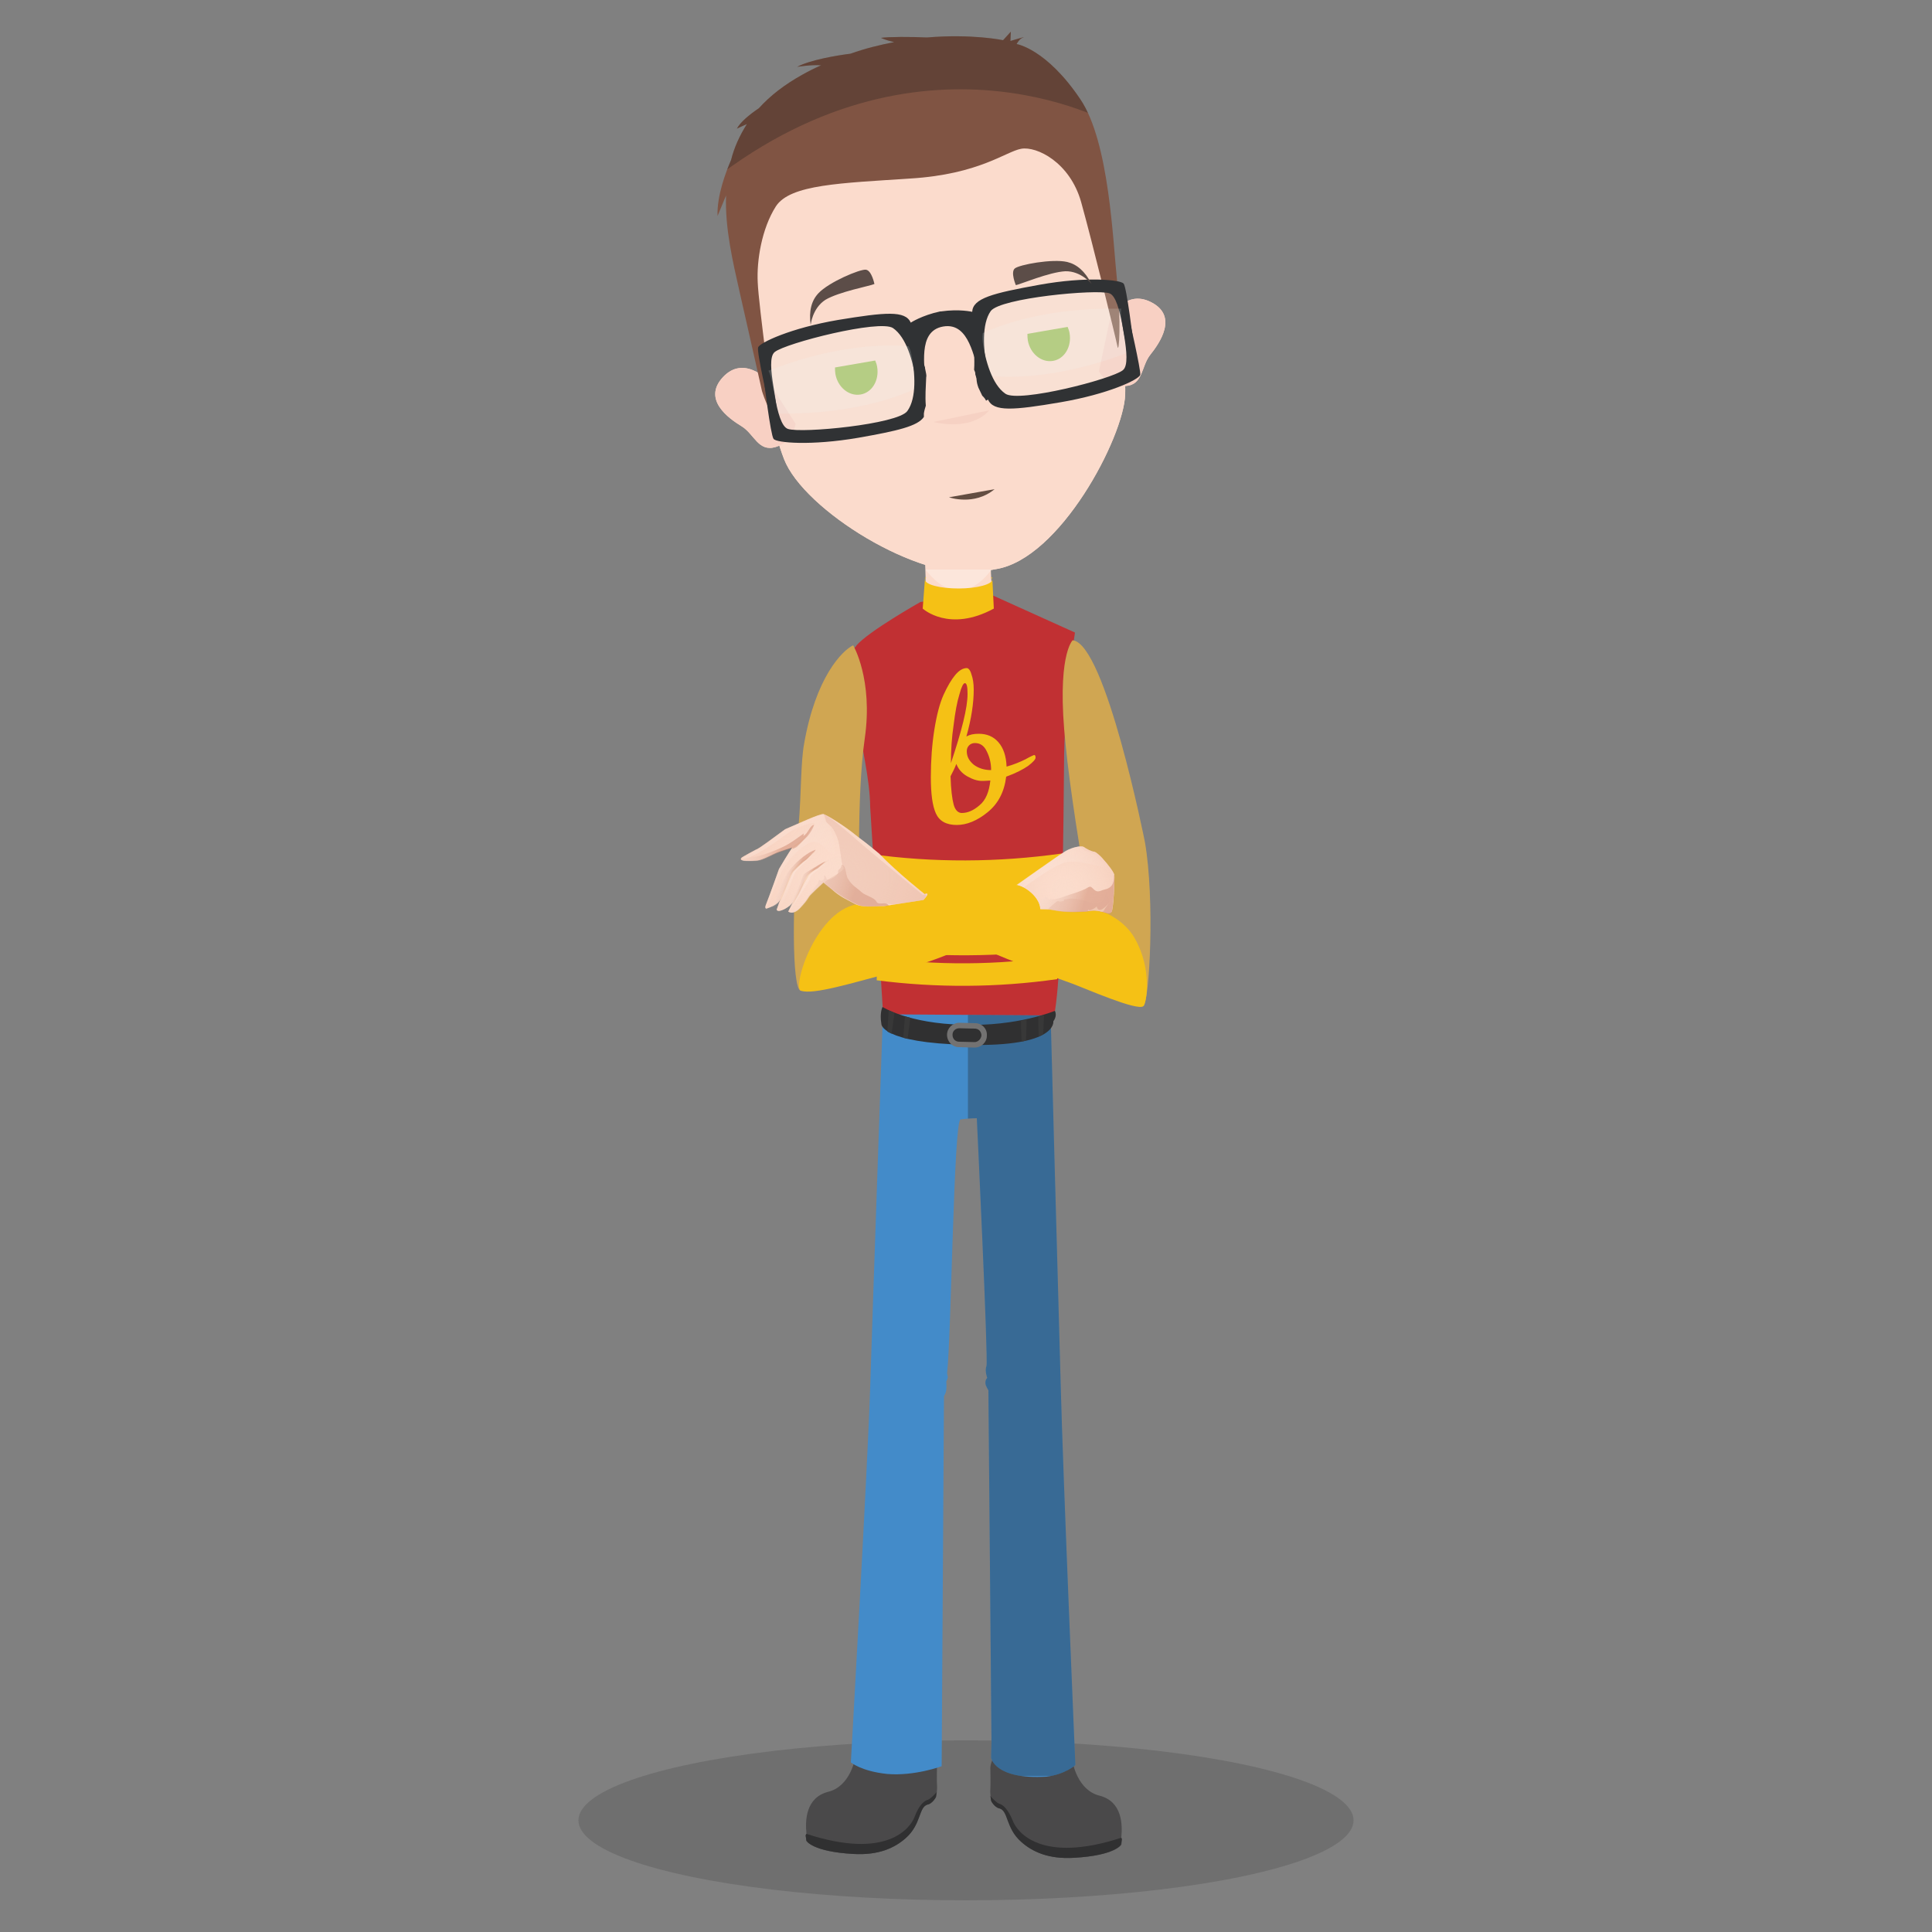 <?xml version="1.0" encoding="utf-8"?>
<!-- Generator: Adobe Illustrator 19.1.0, SVG Export Plug-In . SVG Version: 6.00 Build 0)  -->
<!DOCTYPE svg PUBLIC "-//W3C//DTD SVG 1.1//EN" "http://www.w3.org/Graphics/SVG/1.1/DTD/svg11.dtd">
<svg version="1.1" id="Layer_1" xmlns="http://www.w3.org/2000/svg" xmlns:xlink="http://www.w3.org/1999/xlink" x="0px" y="0px"
	 viewBox="-249 251 500 500" style="enable-background:new -249 251 500 500;" xml:space="preserve">
<rect x="-249" y="251" width="500" height="500" fill="#808080" stroke="none"/>
<style type="text/css">
	.st0{opacity:0.2;fill:#2D2D2D;enable-background:new    ;}
	.st1{fill:#FBDBCC;}
	.st2{fill:#F5C115;}
	.st3{fill:#4A494A;}
	.st4{clip-path:url(#SVGID_2_);fill:#303031;}
	.st5{fill:#C13033;}
	.st6{fill:#438BC9;}
	.st7{opacity:0.3;enable-background:new    ;}
	.st8{clip-path:url(#SVGID_4_);fill:#1D1C1A;}
	.st9{fill:#F8D0C3;}
	.st10{opacity:0.3;clip-path:url(#SVGID_6_);fill:#FFFFFF;enable-background:new    ;}
	.st11{fill:#F6D1C3;}
	.st12{fill:#303031;}
	.st13{fill:#737272;}
	.st14{opacity:0.2;}
	.st15{clip-path:url(#SVGID_10_);fill:#303031;}
	.st16{clip-path:url(#SVGID_12_);fill:#383838;}
	.st17{clip-path:url(#SVGID_14_);fill:#383838;}
	.st18{clip-path:url(#SVGID_16_);}
	.st19{fill:#383838;}
	.st20{fill:#805443;}
	.st21{clip-path:url(#SVGID_18_);fill:#1D1C1A;}
	.st22{opacity:0.16;fill:#E7F5F8;enable-background:new    ;}
	.st23{fill:#303234;}
	.st24{fill:#D0A652;}
	.st25{fill:#FBDCCC;}
	.st26{fill:url(#SVGID_19_);}
	.st27{opacity:0.52;fill:url(#SVGID_20_);enable-background:new    ;}
	.st28{fill:#F6D2B9;}
	.st29{opacity:0.31;fill:#E0AB98;enable-background:new    ;}
	.st30{opacity:0.29;fill:url(#SVGID_21_);enable-background:new    ;}
	.st31{fill:url(#SVGID_22_);}
	.st32{opacity:0.52;fill:url(#SVGID_23_);enable-background:new    ;}
	.st33{opacity:0.52;fill:url(#SVGID_24_);enable-background:new    ;}
	.st34{opacity:0.52;fill:url(#SVGID_25_);enable-background:new    ;}
	.st35{opacity:0.52;fill:url(#SVGID_26_);enable-background:new    ;}
	.st36{opacity:0.29;fill:url(#SVGID_27_);enable-background:new    ;}
	.st37{opacity:0.29;fill:url(#SVGID_28_);enable-background:new    ;}
	.st38{opacity:0.29;fill:url(#SVGID_29_);enable-background:new    ;}
	.st39{fill:#634E42;}
	.st40{fill:#5C4D48;}
	.st41{fill:#B5CD84;}
</style>
<ellipse class="st0" cx="1" cy="722.1" rx="100.3" ry="20.7"/>
<path class="st1" d="M-9.7,393.7c0,0,0.6,8.2,0,12.2c-0.5,4,3.9,14.4,11.3,13.3c7.4-1.2,6.4-13,6-16.9c-0.4-4,0-8.5,0-8.5
	L-9.7,393.7z"/>
<path class="st1" d="M-9.7,393.7c0,0,0.6,8.2,0,12.2c-0.5,4,3.9,14.4,11.3,13.3c7.4-1.2,6.4-13,6-16.9c-0.4-4,0-8.5,0-8.5
	L-9.7,393.7z"/>
<g>
	<path class="st1" d="M35.1,302.3L35.1,302.3c0-0.1-0.1-0.3-0.1-0.4c-4.5-25.9-29.2-43.2-55-38.6c-25.8,4.6-43.2,29.2-38.6,55
		c0,0.1,0.1,0.3,0.1,0.4l0,0c0,0,7.4,38.1,12.4,51.1C-41,383-11.1,401.5,5,399c2.8-0.4-1.7,0.2,3.7-0.7
		c16.6-2.6,33.1-34.1,33.5-45.2C42.6,339,35.1,302.3,35.1,302.3z"/>
	<path class="st1" d="M35.1,302.3L35.1,302.3c0-0.1-0.1-0.3-0.1-0.4c-4.5-25.9-29.2-43.2-55-38.6c-25.8,4.6-43.2,29.2-38.6,55
		c0,0.1,0.1,0.3,0.1,0.4l0,0c0,0,7.4,38.1,12.4,51.1C-41,383-11.1,401.5,5,399c2.8-0.4-1.7,0.2,3.7-0.7
		c16.6-2.6,33.1-34.1,33.5-45.2C42.6,339,35.1,302.3,35.1,302.3z"/>
</g>
<g>
	<path class="st2" d="M3.6,443.6c2.1,0,3.8,0.7,5.1,2.2c1.3,1.5,2,3.6,2.1,6.3c1.8-0.5,3.5-1.2,4.9-1.9c1.4-0.8,2.2-1.1,2.2-1.1
		c0.3,0,0.4,0.2,0.4,0.7c0,0.4-0.6,1.1-1.9,2.1c-1.3,0.9-3.2,1.9-5.7,2.8c-0.5,4-2.1,7-4.8,9.2c-2.7,2.2-5.4,3.3-8,3.3s-4.5-1-5.4-3
		s-1.3-5.1-1.3-9.4c0-4.3,0.3-8.4,0.9-12.2c0.6-3.8,1.4-6.9,2.4-9.1c1-2.2,2-3.9,3-5.1s2-1.8,3-1.8c0.4,0,0.9,0.5,1.2,1.6
		c0.4,1.1,0.6,2.4,0.6,4c0,3.4-0.6,7.5-1.9,12.1C1.3,443.8,2.3,443.6,3.6,443.6z M0.7,433.3c0-1.9-0.2-2.8-0.7-2.8
		c-0.4,0-0.9,1-1.4,2.9c-0.6,1.9-1.1,4.6-1.5,7.9c-0.5,3.3-0.7,6.6-0.7,9.9C-0.8,442.8,0.7,436.9,0.7,433.3z M6.6,455.7
		c-0.4,0-1.1,0.1-2.2,0.1c-1.1,0-2.4-0.4-3.8-1.2c-1.4-0.8-2.3-1.9-2.8-3.2c-0.4,1.1-1,2.2-1.5,3.2c0.1,3.4,0.4,5.8,0.8,7.3
		c0.4,1.5,1.2,2.2,2.1,2.2c1.6,0,3.1-0.7,4.6-2C5.4,460.7,6.3,458.6,6.6,455.7z M2.6,446c-0.6,0-1.1,0.2-1.5,0.6s-0.6,0.9-0.6,1.5
		c0,1.4,0.6,2.5,1.8,3.5c1.2,0.9,2.7,1.4,4.5,1.4c0-1.8-0.4-3.4-1.1-4.8C5,446.7,4,446,2.6,446z"/>
</g>
<path class="st3" d="M7.3,708.5c0,0,0.1,4.5,0,5.6c-0.1,1,0.2,2.9,0.2,2.9s1,1.8,2.2,2c2.4,0.6,1.6,5.1,5.7,8.7
	c2.8,2.5,7,4.5,13.6,4.1c10.7-0.6,12.2-3.4,12.2-3.4s0.1-0.5,0.2-1.4c0-0.2-0.2-0.3-0.2-0.5c0.3-3.2,0.3-9.3-5.7-10.8
	c-5.5-1.4-7-8.2-7.1-10C28.4,703.7,8,699.1,7.3,708.5z"/>
<g>
	<g>
		<defs>
			<path id="SVGID_1_" d="M7.2,708.5c0,0,0.1,4.5,0,5.6c-0.1,1,0.2,2.9,0.2,2.9s1,1.8,2.2,2c2.4,0.6,1.6,5.1,5.7,8.7
				c2.8,2.5,7,4.5,13.6,4.1c10.7-0.6,12.2-3.4,12.2-3.4s0.1-0.5,0.2-1.4c0-0.2-0.2-0.3-0.2-0.5c0.3-3.2,0.3-9.3-5.7-10.8
				c-5.5-1.4-7-8.2-7.1-10C28.3,703.7,8,699.1,7.2,708.5z"/>
		</defs>
		<clipPath id="SVGID_2_">
			<use xlink:href="#SVGID_1_"  style="overflow:visible;"/>
		</clipPath>
		<path class="st4" d="M7.5,717l-0.2-1.2c0.6,0.7,1.7,1.8,2.3,2c0.9,0.2,2.3,1.4,3.5,4.4c1.1,2.9,7.3,11.2,28.1,4.4l0,0l0.2,0.4
			l-0.2,1.4l1,1c-0.3,0.2-6.8,5.5-18.2,3.5c-11.6-2.1-13.5-8.8-13.6-10.5c-0.1-1.1-1.5-2.3-2.5-3C8.1,718.3,7.5,717,7.5,717z"/>
	</g>
</g>
<path class="st3" d="M-6.5,707.5c0,0-0.1,4.5,0,5.6c0.1,1-0.2,2.9-0.2,2.9s-1,1.8-2.2,2c-2.4,0.6-1.6,5.1-5.7,8.7
	c-2.8,2.5-7,4.5-13.6,4.1c-10.6-0.6-12.1-3.4-12.1-3.4s-0.1-0.5-0.2-1.4c0-0.2,0.2-0.3,0.2-0.5c-0.3-3.2-0.3-9.3,5.7-10.8
	c5.5-1.4,7-8.2,7.1-10C-27.6,702.7-7.3,698.1-6.5,707.5z"/>
<path class="st5" d="M29.2,414.7L5.5,404l-16.3,2.8c0,0-13.5,7.6-16.6,11.3c0,0,0,0,0,0.1c-5.1,4.2,3.5,27.9,3.6,41.6
	c1.2,19.5,3.4,54.5,3.4,54.5s0.9,6,22.6,6.2c21.8,0.2,20.5-3.4,20.5-3.4c3.5-3.5,3.5-56.6,3.7-71.1
	C26.7,430.6,29.2,414.7,29.2,414.7z"/>
<path class="st6" d="M-28.8,707.1c0,0,4.4-77.6,5-97c0.6-19.4,3.3-96.6,3.3-96.6l43.4,0.3c0,0,1.9,71.4,2.6,95.4
	c0.6,24,3.8,98.6,3.8,98.6s-2.6,2.4-7.5,3c-13.4,0.8-14.3-4.9-14.3-4.9l0.1-4l-0.8-91.1c0,0-0.4-0.6-0.7-1.4
	c-0.3-1.2,0.4-1.8,0.4-1.8s-0.7-1.8-0.2-3.1c0.5-1.2-2.5-64.1-2.5-64.1s-2.2,0-4.2,0.3c-1.8,0.2-2.4,56.4-3.5,65.7
	c0,0.2,0.2,0.8,0.2,1c-0.1,0.6-0.4,1.1-0.4,1.1s0.1,1.3,0,2.2s-0.6,1.6-0.6,1.6l-0.6,95.8c0,0-7,2.6-14.1,2
	C-26.1,709.4-28.8,707.1-28.8,707.1z"/>
<g class="st7">
	<g>
		<defs>
			<path id="SVGID_3_" d="M-28.8,707.1c0,0,4.4-77.6,5-97c0.6-19.4,3.3-96.6,3.3-96.6l43.4,0.3c0,0,1.9,71.4,2.6,95.4
				c0.6,24,3.8,98.6,3.8,98.6s-2.6,2.4-7.5,3c-13.4,0.8-14.3-4.9-14.3-4.9l0.1-4l-0.8-91.1c0,0-0.4-0.6-0.7-1.4
				c-0.3-1.2,0.4-1.8,0.4-1.8s-0.7-1.8-0.2-3.1c0.5-1.2-2.5-64.1-2.5-64.1s-2.2,0-4.2,0.3c-1.8,0.2-2.4,56.4-3.5,65.7
				c0,0.2,0.2,0.8,0.2,1c-0.1,0.6-0.4,1.1-0.4,1.1s0.1,1.3,0,2.2s-0.6,1.6-0.6,1.6l-0.6,95.8c0,0-7,2.6-14.1,2
				C-26.1,709.4-28.8,707.1-28.8,707.1z"/>
		</defs>
		<clipPath id="SVGID_4_">
			<use xlink:href="#SVGID_3_"  style="overflow:visible;"/>
		</clipPath>
		<rect x="1.5" y="495.2" class="st8" width="35.3" height="215.4"/>
	</g>
</g>
<g>
	<path class="st1" d="M38.2,333.9c0,0,3.6-8.3,10.7-4.7c7.1,3.6,2.2,10.6-0.2,13.6c-2.4,3-1.8,7.8-6.4,8.1c-4.7,0.3-6.9-3.8-6.9-3.8
		L38.2,333.9z"/>
	<path class="st9" d="M38.2,333.9c0,0,3.6-8.3,10.7-4.7c7.1,3.6,2.2,10.6-0.2,13.6c-2.4,3-1.8,7.8-6.4,8.1c-4.7,0.3-6.9-3.8-6.9-3.8
		L38.2,333.9z"/>
</g>
<g>
	<g>
		<defs>
			<path id="SVGID_5_" d="M-9.7,393.7c0,0,0.6,8.2,0,12.2c-0.5,4,3.9,14.4,11.3,13.3c7.4-1.2,6.4-13,6-16.9c-0.4-4,0-8.5,0-8.5
				L-9.7,393.7z"/>
		</defs>
		<clipPath id="SVGID_6_">
			<use xlink:href="#SVGID_5_"  style="overflow:visible;"/>
		</clipPath>
		<path class="st10" d="M-9.5,398.4H7.6C7.5,398.4-0.1,410.5-9.5,398.4z"/>
	</g>
</g>
<g>
	<path class="st2" d="M4.3,440.9c2.1,0,3.8,0.7,5.1,2.2s2,3.6,2.1,6.3c1.8-0.5,3.5-1.2,4.9-1.9c1.4-0.8,2.2-1.1,2.2-1.1
		c0.3,0,0.4,0.2,0.4,0.7c0,0.4-0.6,1.1-1.9,2.1c-1.3,0.9-3.2,1.9-5.7,2.8c-0.5,4-2.1,7-4.8,9.2c-2.7,2.2-5.4,3.3-8,3.3
		c-2.7,0-4.5-1-5.4-3s-1.3-5.1-1.3-9.4c0-4.3,0.3-8.4,0.9-12.2c0.6-3.8,1.4-6.9,2.4-9.1c1-2.2,2-3.9,3-5.1s2-1.8,3-1.8
		c0.4,0,0.9,0.5,1.2,1.6c0.4,1.1,0.6,2.4,0.6,4c0,3.4-0.6,7.5-1.9,12.1C2,441.1,3,440.9,4.3,440.9z M1.4,430.6
		c0-1.9-0.2-2.8-0.7-2.8c-0.4,0-0.9,1-1.4,2.9c-0.6,1.9-1.1,4.6-1.5,7.9c-0.5,3.3-0.7,6.6-0.7,9.9C-0.1,440.1,1.4,434.2,1.4,430.6z
		 M7.3,453c-0.4,0-1.1,0.1-2.2,0.1c-1.1,0-2.4-0.4-3.8-1.2c-1.4-0.8-2.3-1.9-2.8-3.2c-0.4,1.1-1,2.2-1.5,3.2
		c0.1,3.4,0.4,5.8,0.8,7.3c0.4,1.5,1.2,2.2,2.1,2.2c1.6,0,3.1-0.7,4.6-2C6.1,458.1,7,455.9,7.3,453z M3.3,443.3
		c-0.6,0-1.1,0.2-1.5,0.6c-0.4,0.4-0.6,0.9-0.6,1.5c0,1.4,0.6,2.5,1.8,3.5c1.2,0.9,2.7,1.4,4.5,1.4c0-1.8-0.4-3.4-1.1-4.8
		C5.7,444,4.7,443.3,3.3,443.3z"/>
</g>
<g>
	<path class="st1" d="M-50.3,349.4c0,0-6.2-6.6-11.6-0.8c-5.4,5.8,1.5,10.7,4.8,12.7s4.3,6.7,8.8,5.4c4.5-1.3,5.2-6,5.2-6
		L-50.3,349.4z"/>
	<path class="st9" d="M-50.3,349.4c0,0-6.2-6.6-11.6-0.8c-5.4,5.8,1.5,10.7,4.8,12.7s4.3,6.7,8.8,5.4c4.5-1.3,5.2-6,5.2-6
		L-50.3,349.4z"/>
</g>
<g class="st7">
	<g>
		<defs>
			<path id="SVGID_7_" d="M28.5,289.2L28.5,289.2c0-0.1-0.2-0.3-0.2-0.4c-8.9-24.7-36.2-37.5-60.8-28.6S-70,296.5-61,321.1
				c0,0.1,0.2,0.3,0.2,0.4l0,0c0,0,13.9,36.3,21,48.2c7.3,12.1,39.9,25.2,55.4,20c2.7-0.9-1.6,0.5,3.5-1.3
				c15.9-5.4,26.7-39.3,25.2-50.3C42.2,324.1,28.5,289.2,28.5,289.2z"/>
		</defs>
		<clipPath id="SVGID_8_">
			<use xlink:href="#SVGID_7_"  style="overflow:visible;"/>
		</clipPath>
	</g>
</g>
<path class="st11" d="M-7.4,360.2c0,0,9.5,2.6,14.4-3"/>
<path class="st12" d="M-20.6,511.6c0,0-0.8,1.4-0.3,4.4c0,0-0.2,4.9,22.2,5.4c23.5,0.6,22.3-6.1,22.3-6.1s1.1-1.3,0.4-2.7
	c0,0-9.7,4.1-23.8,3.6C-13.9,515.9-20.6,511.6-20.6,511.6z"/>
<g>
	<g>
		<path class="st13" d="M3.3,515.8l-4-0.1c-1.8,0-3.2,1.4-3.2,3.1c0,1.8,1.4,3.2,3.1,3.2l4,0.1c1.8,0,3.2-1.4,3.2-3.1
			C6.5,517.2,5.1,515.8,3.3,515.8z M3.2,520.7l-4-0.1c-1,0-1.7-0.8-1.7-1.8s0.8-1.7,1.8-1.7l4,0.1c1,0,1.7,0.8,1.7,1.8l0,0
			C4.9,519.9,4.1,520.7,3.2,520.7z"/>
	</g>
	<g class="st14">
		<path class="st13" d="M3.3,515.8l-4-0.1c-1.8,0-3.2,1.4-3.2,3.1c0,1.8,1.4,3.2,3.1,3.2l4,0.1c1.8,0,3.2-1.4,3.2-3.1
			C6.5,517.2,5.1,515.8,3.3,515.8z M3.2,520.7l-4-0.1c-1,0-1.7-0.8-1.7-1.8s0.8-1.7,1.8-1.7l4,0.1c1,0,1.7,0.8,1.7,1.8l0,0
			C4.9,519.9,4.1,520.7,3.2,520.7z"/>
	</g>
</g>
<g>
	<g>
		<defs>
			<path id="SVGID_9_" d="M-6.5,707.5c0,0-0.1,4.5,0,5.6c0.1,1-0.2,2.9-0.2,2.9s-1,1.8-2.2,2c-2.4,0.6-1.6,5.1-5.7,8.7
				c-2.8,2.5-7,4.5-13.6,4.1c-10.6-0.6-12.1-3.4-12.1-3.4s-0.1-0.5-0.2-1.4c0-0.2,0.2-0.3,0.2-0.5c-0.3-3.2-0.3-9.3,5.7-10.8
				c5.5-1.4,7-8.2,7.1-10C-27.5,702.7-7.2,698.1-6.5,707.5z"/>
		</defs>
		<clipPath id="SVGID_10_">
			<use xlink:href="#SVGID_9_"  style="overflow:visible;"/>
		</clipPath>
		<path class="st15" d="M-6.8,716l0.2-1.2c-0.6,0.7-1.7,1.8-2.3,2c-0.9,0.2-2.3,1.4-3.4,4.4c-1.1,2.9-7.2,11.2-28,4.4l0,0l-0.2,0.4
			l0.2,1.4l-1,1c0.3,0.2,6.8,5.5,18.1,3.5c11.6-2.1,13.5-8.8,13.6-10.5c0.1-1.1,1.5-2.3,2.5-3C-7.4,717.3-6.8,716-6.8,716z"/>
	</g>
</g>
<g>
	<g>
		<defs>
			<path id="SVGID_11_" d="M-20.7,511.6c0,0-0.8,1.4-0.3,4.4c0,0-0.2,4.9,22.2,5.4c23.5,0.6,22.3-6.1,22.3-6.1s1.1-1.3,0.4-2.7
				c0,0-9.7,4.1-23.8,3.6C-13.9,515.9-20.7,511.6-20.7,511.6z"/>
		</defs>
		<clipPath id="SVGID_12_">
			<use xlink:href="#SVGID_11_"  style="overflow:visible;"/>
		</clipPath>
		<path class="st16" d="M19.7,514.1c0,0,0.1,5.7,0.1,5.9c0,0.2,1.1,0,1.1,0l0.3-6.3L19.7,514.1z"/>
	</g>
	<g>
		<defs>
			<path id="SVGID_13_" d="M-20.7,511.6c0,0-0.8,1.4-0.3,4.4c0,0-0.2,4.9,22.2,5.4c23.5,0.6,22.3-6.1,22.3-6.1s1.1-1.3,0.4-2.7
				c0,0-9.7,4.1-23.8,3.6C-13.9,515.9-20.7,511.6-20.7,511.6z"/>
		</defs>
		<clipPath id="SVGID_14_">
			<use xlink:href="#SVGID_13_"  style="overflow:visible;"/>
		</clipPath>
		<path class="st17" d="M-13.4,514.4c0,0-0.8,5.9-0.8,6.1s-1.1-0.1-1.1-0.1l0.5-6.4L-13.4,514.4z"/>
	</g>
	<g>
		<defs>
			<path id="SVGID_15_" d="M-20.7,511.6c0,0-0.8,1.4-0.3,4.4c0,0-0.2,4.9,22.2,5.4c23.5,0.6,22.3-6.1,22.3-6.1s1.1-1.3,0.4-2.7
				c0,0-9.7,4.1-23.8,3.6C-13.9,515.9-20.7,511.6-20.7,511.6z"/>
		</defs>
		<clipPath id="SVGID_16_">
			<use xlink:href="#SVGID_15_"  style="overflow:visible;"/>
		</clipPath>
		<g class="st18">
			<path class="st19" d="M15.2,515.2c0,0,0.2,5.5,0.2,5.7s1.1,0,1.1,0l0.2-6L15.2,515.2z"/>
			<path class="st19" d="M-17.5,513.1c0,0-0.8,5.6-0.8,5.7c0,0.2-1.1-0.1-1.1-0.1l0.4-6.2L-17.5,513.1z"/>
		</g>
	</g>
</g>
<g id="_x35__12_">
	<path class="st20" d="M30.6,276.7c-8.8-13.1-16.5-14.3-16.5-14.3s0.7-1.4,1.7-1.7c1-0.4-3.3,0.9-3.3,0.9l0.1-2.4l-2,2.2
		c0,0-8-1.7-19.7-0.7c-4.2-0.2-9.9-0.2-11.9,0.1c0,0,1.2,0.6,3.4,1.1c-3.6,0.7-7.4,1.6-11.3,3c-3.3,0.4-10.5,1.6-13.8,3.4
		c0,0,3.7-0.6,6.2-0.4c-1.6,0.7-3.2,1.5-4.8,2.4c-4.7,2.6-8.4,5.5-11.3,8.7c-2.5,1.7-4.8,3.6-5.7,5.3c0,0,1-0.5,2.6-1.2
		c-1.9,3-3.3,6.1-4.1,9.3c-1.3,3-3.7,9.2-3.5,14.5c0,0,1.1-2.6,2.2-5.3c-0.3,8.6,1.8,17.3,3.5,24.9c4,17.6,5.8,25.7,5.8,25.7
		s1.6,5.2,3,6c0,0-3.9-28.5-4.1-34.1c-0.3-5.6,1-13.9,4.7-19.7c3.7-5.7,16.9-6,34.8-7.2c17.9-1.1,24.7-7,28.7-7.7
		s12.6,3.5,15.5,13.8c2.9,10.4,9,35.3,9.4,37.4c0.4,2.1,1-6.5-0.1-17C39,313.3,38.1,287.8,30.6,276.7z"/>
	<g class="st7">
		<g>
			<defs>
				<path id="SVGID_17_" d="M30.6,276.7c-8.8-13.1-16.5-14.3-16.5-14.3s0.7-1.4,1.7-1.7c1-0.4-3.3,0.9-3.3,0.9l0.1-2.4l-2,2.2
					c0,0-8-1.7-19.7-0.7c-4.2-0.2-9.9-0.2-11.9,0.1c0,0,1.2,0.6,3.4,1.1c-3.6,0.7-7.4,1.6-11.3,3c-3.3,0.4-10.5,1.6-13.8,3.4
					c0,0,3.7-0.6,6.2-0.4c-1.6,0.7-3.2,1.5-4.8,2.4c-4.7,2.6-8.4,5.5-11.3,8.7c-2.5,1.7-4.8,3.6-5.7,5.3c0,0,1-0.5,2.6-1.2
					c-1.9,3-3.3,6.1-4.1,9.3c-1.3,3-3.7,9.2-3.5,14.5c0,0,1.1-2.6,2.2-5.3c-0.3,8.6,1.8,17.3,3.5,24.9c4,17.6,5.8,25.7,5.8,25.7
					s1.6,5.2,3,6c0,0-3.9-28.5-4.1-34.1c-0.3-5.6,1-13.9,4.7-19.7c3.7-5.7,16.9-6,34.8-7.2c17.9-1.1,24.7-7,28.7-7.7
					s12.6,3.5,15.5,13.8c2.9,10.4,9,35.3,9.4,37.4c0.4,2.1,1-6.5-0.1-17C39,313.3,38.1,287.8,30.6,276.7z"/>
			</defs>
			<clipPath id="SVGID_18_">
				<use xlink:href="#SVGID_17_"  style="overflow:visible;"/>
			</clipPath>
			<path class="st21" d="M38.9,283.1c0,0-52.2-29.8-109,19.1l-5.6-32.2l111.6-19.5l0.3,1.7L38.9,283.1z"/>
		</g>
	</g>
</g>
<g>
	<path class="st2" d="M25.9,485.4l-0.2-13.5c-16.4,2.3-33.2,2.4-49.6,0.1c0.3,2.4,0.6,5.8,0.7,10.9c0,0.9,0,1.8,0.1,2.7
		C-6.9,487.5,9.7,487.4,25.9,485.4z"/>
</g>
<g>
	<path class="st2" d="M26.1,496.5l-0.1-9.4c-16.2,2.3-32.8,2.4-49,0.3c0.1,3.2,0.1,6.4,0.1,9.4C-6.7,498.8,9.8,498.7,26.1,496.5z"/>
</g>
<g>
	<path class="st2" d="M24.6,504.4l-0.1-5.9c-15.4,2.3-31.1,2.4-46.6,0.3c0,2.1,0,4.1,0,5.9C-6.6,506.7,9.2,506.6,24.6,504.4z"/>
</g>
<g>
	<path class="st22" d="M-51.5,341.9c0,0,2,16.1,3,16.1c2.7,0,20.6,0.8,36.7-6.5c0,0,1.2-8.7-1.7-13.2c-0.7-1-2.2-3.7-4.9-4.2
		C-27.2,332.6-45.1,336.2-51.5,341.9z"/>
	<path class="st22" d="M40.9,325.8c0,0,3.6,15.9,2.6,16.2c-2.5,0.9-19,7.8-36.5,6.3c0,0-4.1-7.7-2.9-13c0.3-1.2,0.8-4.2,3.1-5.6
		C15.1,325.2,33,322.6,40.9,325.8z"/>
	<path class="st23" d="M41.8,324.4c-0.8-1-9.6-1.9-21.8,0.3c-12.2,2.2-17.2,3.5-17.4,7c0,0-3.3-0.8-8.1-0.1l0,0c0,0,0,0-0.1,0
		c0,0,0,0-0.1,0l0,0c-4.7,1-7.6,2.9-7.6,2.9c-1.4-3.2-6.6-2.7-18.8-0.7c-12.3,2.1-20.3,5.9-20.7,7.1C-53.2,342.2-50,356-50,356
		s0.6,2.8,1.6,2.4c1.7-0.6-2.9-14.1-0.1-16.3c2.8-2.3,27.1-8.5,30.6-6.2c3.5,2.4,5.2,8.7,5.9,13.4c0.3,2.2-0.4,2.5,0.3,2.6
		c0.7,0.1,1.5-0.9,1.8-2.4c0.7-3-2-12.8,5-14c7-1.2,7.8,8.9,9.4,11.5c0.8,1.4,1.9,2,2.5,1.7c0.6-0.3-0.2-0.4-0.6-2.6
		c-0.9-4.6-1.4-11.2,1-14.6c2.5-3.4,27.3-5.7,30.7-4.6c3.4,1.2,3.7,15.4,5.5,15.4c1.1,0,0.7-2.8,0.7-2.8S42.6,325.4,41.8,324.4z"/>
</g>
<g>
	<path class="st22" d="M-47.7,363.2c0,0-3.6-15.9-2.6-16.2c2.5-0.9,19.1-7.8,36.7-6.4c0,0,4.1,7.7,2.9,13c-0.3,1.2-0.8,4.2-3.2,5.6
		C-21.8,363.7-39.8,366.4-47.7,363.2z"/>
	<path class="st22" d="M44.6,347c0,0-2-16.1-3-16.1c-2.7,0-20.5-0.8-36.5,6.4c0,0-1.2,8.7,1.7,13.2c0.7,1,2.2,3.7,4.9,4.2
		C20.5,356.3,38.3,352.7,44.6,347z"/>
	<path class="st23" d="M-9.3,347.8l-0.3-1.5c0-0.1,0-0.1,0-0.2c-0.6-1.8-1.1-3.4-1.6-4.2c-0.8-1.4-1.9-2-2.5-1.7s0.2,0.4,0.6,2.6
		c0.9,4.6,1.4,11.2-1.1,14.6c-2.5,3.4-27.4,5.8-30.9,4.6c-3.4-1.2-3.7-15.4-5.5-15.4c-1.1,0-0.7,2.8-0.7,2.8s1.7,14.1,2.5,15.2
		c0.8,1,9.6,1.8,21.9-0.3c10.2-1.8,15.4-3,17-5.4c0-0.3,0-0.6,0-0.9c0.1-0.7,0.3-1.4,0.5-2c-0.2-2.4,0-4.9,0.1-7.4
		C-9.2,348.3-9.3,348-9.3,347.8z"/>
	<path class="st23" d="M43.1,332.9c0,0-0.6-2.8-1.6-2.4c-1.7,0.6,2.9,14.1,0.1,16.3c-2.8,2.3-26.9,8.5-30.4,6.1s-5.2-8.7-5.9-13.4
		C5,337.3,5.7,337,5,336.9s-1.5,0.9-1.8,2.4c-0.3,1.4,0.1,4.5-0.1,7.4c0.1,0.3,0.3,0.6,0.3,0.9c0,0.2,0,0.4,0.1,0.6
		c0.1,0.2,0.1,0.5,0.2,0.7c0.1,1.2,0.2,1.5,0.5,2.4c0.3,0.7,0.7,1.4,1,2.1c0.1,0.1,0.2,0.2,0.3,0.3c0.3,0.3,0.5,0.6,0.7,1
		c0.3-0.2,0.5-0.3,0.5-0.3c1.4,3.2,6.5,2.8,18.8,0.7c12.2-2.1,20.2-5.8,20.6-7.1C46.3,346.8,43.1,332.9,43.1,332.9z"/>
</g>
<path class="st2" d="M7.8,400.5c0,0-0.1-0.1-0.4-0.2c0.2,0.2,0.4,0.4,0.4,0.7c0,1.2-3.9,2.3-8.7,2.3s-8.7-1-8.7-2.3
	c0-0.2,0.1-0.4,0.3-0.6c-0.1,0-0.2,0.1-0.3,0.1l-0.6,8c0,0,6.8,6.3,18.4,0L7.8,400.5z"/>
<g>
	<path class="st24" d="M-28.2,418c0,0,5.2,8.8,3,24.1s-1.3,40.8-1.3,41.4c-0.1,0.7-12,24.9-15.3,23.9c-2.3-0.8-2.2-22.6-0.5-43
		c0.7-8.4,0.5-15.9,1.4-20.9C-37.9,426.3-31.1,419.4-28.2,418z"/>
	<path class="st24" d="M46.9,511.4c1.6-1.3,3-27.6,0.4-42.5c0,0-10.2-51.4-18.7-52.2c0,0-4.3,4-1.8,27.2c1,10.7,4.2,30.3,5,34.9
		c0.8,4.6,1.8,7.2,1.8,7.2S47.4,489.3,46.9,511.4z"/>
</g>
<g>
	<path class="st2" d="M6.5,497c5.9,2.6,15.3,6.2,22.1,8.6c3.5,1.3,16.7,7.1,18.3,5.8c0.8-0.7,2.4-9.4-2.2-17.5
		c-3.5-6.3-11.1-7.9-11.1-7.9s-36.6-2.6-42.8-3.9c0,0-2.7,1.2-4.9,5.9C-15.3,490.5,6.5,497,6.5,497z"/>
	<g>
		<g>
			<path class="st25" d="M12.8,481c0.2-0.1,12.3-8.8,14.1-9.8c1.8-1,4-1.4,4.6-1c0.5,0.4,2,1.2,2.6,1.2c0.6,0.1,1.5,1,2,1.5
				c2,2.2,3.2,3.9,3.3,4.6c0.1,0.7-0.2,9.2-0.8,9.6c-0.5,0.4-1.1,0.2-2.5-0.2c-1.4-0.4-2.4-0.4-3.5-0.1c-0.3,0.1-5.5,0.4-8.5-0.2
				c-2.9-0.6-3.4,0-5-0.6s-2.2-1.4-3.6-1.4c-1.3,0-3.6-2.1-3.6-2.1"/>
			
				<radialGradient id="SVGID_19_" cx="19.732" cy="520.084" r="24.6" gradientTransform="matrix(1 -2.503904e-02 -2.503904e-02 -1 19.566 1001.898)" gradientUnits="userSpaceOnUse">
				<stop  offset="0" style="stop-color:#FBDCCC;stop-opacity:0"/>
				<stop  offset="1" style="stop-color:#EEBAA4"/>
			</radialGradient>
			<path class="st26" d="M12.8,481c0.2-0.1,12.3-8.8,14.1-9.8c1.8-1,4-1.4,4.6-1c0.5,0.4,2,1.2,2.6,1.2c0.6,0.1,1.5,1,2,1.5
				c2,2.2,3.2,3.9,3.3,4.6c0.1,0.7-0.2,9.2-0.8,9.6c-0.5,0.4-1.1,0.2-2.5-0.2c-1.4-0.4-2.4-0.4-3.5-0.1c-0.3,0.1-5.5,0.4-8.5-0.2
				c-2.9-0.6-3.4,0-5-0.6s-2.2-1.4-3.6-1.4c-1.3,0-3.6-2.1-3.6-2.1"/>
		</g>
		
			<linearGradient id="SVGID_20_" gradientUnits="userSpaceOnUse" x1="10.651" y1="523.857" x2="25.611" y2="518.718" gradientTransform="matrix(1 -2.503904e-02 -2.503904e-02 -1 19.566 1001.898)">
			<stop  offset="0" style="stop-color:#FFFFFF;stop-opacity:0"/>
			<stop  offset="1" style="stop-color:#D08B71"/>
		</linearGradient>
		<path class="st27" d="M39.4,477.6c0-0.1-0.1-0.2-0.1-0.2c0,0.5,0,1.1-0.1,1.6c-0.2,0.9-0.6,1.5-1.4,1.9c-0.6,0.3-1.2,0.3-1.8,0.6
			c-0.6,0.2-1,0.3-1.5,0c-0.4-0.2-0.8-0.8-1.2-1c-0.4-0.1-0.8,0.2-1.3,0.5c-1.3,0.6-2.7,1.1-4.1,1.5c-1.5,0.5-3.5,1.5-5.1,1.1
			c0,0.1-0.1,0.2-0.2,0.3c-0.3-0.3-0.5-0.8-1-0.8c-0.4,0-0.9,0.5-1.1,0.8c-0.4,0.7-1.1,1.6-1.1,2.3c1.4,0.4,2,0,4.7,0.5
			c3,0.6,8.1,0.3,8.5,0.2c1.1-0.3,2.1-0.3,3.5,0.1s2,0.6,2.5,0.2C39.1,486.8,39.5,478.3,39.4,477.6z"/>
		<path class="st28" d="M33,486.6c0.7-0.2,1.3-0.5,1.8-1c0.7,2.4,3.1-0.9,3.4-1c-0.5,0.4-0.8,1-1.2,1.5c-0.4,0.6-0.3,1-1.1,0.8
			c-1-0.3-2.4-0.3-3.4-0.1c0-0.1,0.1-0.3,0.2-0.4"/>
		<path class="st29" d="M22.2,486.3c0,0,2.3-2.2,2.6-2.1c0.3,0.1,0.5,0.2,1.4,0c0.8-0.3-1-0.3,1.5-0.6c2.4-0.3,5.7,1.2,6.8,1.2
			c1.2,0,1.6-0.3,2.2-1.1s0.5-2.3,0.8-1.6c0.2,0.7,0.8,2.9,0.5,3.8c-0.4,0.9,1.3,1.9-0.9,1.3c-2.1-0.5-2-0.8-5.2-0.3
			c-2.9,0-1,0.3-5.8,0.1"/>
		
			<linearGradient id="SVGID_21_" gradientUnits="userSpaceOnUse" x1="64.528" y1="339.674" x2="31.35" y2="358.225" gradientTransform="matrix(0.997 8.016572e-02 8.016572e-02 -0.997 -50.4 822.708)">
			<stop  offset="0.226" style="stop-color:#FFFFFF;stop-opacity:0"/>
			<stop  offset="1" style="stop-color:#FFFFFF"/>
		</linearGradient>
		<path class="st30" d="M35.8,473.6c-0.9-0.6-0.6-1-1.7-1.6c-1.1-0.5-1.6-0.6-2.2-0.8c-0.5-0.2-0.9-0.9-1.7-1.1
			c-1,0.1-2.3,0.4-3.5,1.1c-1.8,1.1-13.9,9.7-14.1,9.8l-0.5,1c0.8,1,1.3,1.3,1.3,1.3l0.3-0.9c0.2-0.2,10.1-7.9,13.5-8.3
			c2.9-0.3,4.5,0.3,8.1,1c0.7,0.1,2.7,1.2,2.4,0.9C37.7,475.7,36.7,474.2,35.8,473.6z"/>
	</g>
	<g>
		<path class="st2" d="M-26.3,484.9c0.7-0.1,6.5,0.8,11.2-0.1c4-0.8,26.2-3.6,28-4.6s7.4,2.6,7.3,6.3c0,0-2.7-0.1-10.2,4.6
			c-11.5,7.2-23.4,10.4-29,11.8c-9.5,2.5-19.5,5.6-22.7,4.5C-44.1,506.7-37.7,485.8-26.3,484.9z"/>
		<path class="st2" d="M12.9,480.2c-0.3,0.1-0.9,0.3-1.9,0.5c1.5,0.6,3.3,1.9,4.2,5.3c0.2,0.7,0.4,1.3,0.6,1.9
			c3.1-1.4,4.3-1.4,4.3-1.4C20.3,482.8,14.7,479.2,12.9,480.2z"/>
	</g>
	<g>
		<g>
			<path class="st25" d="M-9.7,482.4c0,0-7-5.5-11.8-10.5c-3-2.5-4.6-3.7-5.7-4.5c-2-1.7-6.5-4.8-8.6-5.7c-0.8-0.3-6.9,2.6-10,3.9
				c-3.2,2.3-6.8,5.1-7.6,5.3c0,0-3.4,1.8-3.7,2.1s-0.7,1.1,4,0.7c1.4-0.1,4.1-1.7,5.5-2.2c1.2-0.4,2.5-0.9,3.7-1.2
				c-1,1.3-3.5,5.6-3.5,5.6s-2.4,6.8-3.4,9.3c-0.3,0.8,0,1,0.3,0.9c0.5-0.2,2.9-0.9,3.5-2.5s-1,2.8-1,2.8s0.1,0.5,0.9,0.3
				c0.9-0.2,2.4-1,3.3-2.2l-1.2,2.4c0,0,1.3,1.2,3.4-1.3c0.9-1,1.1-1.2,2-2.6c0.4-0.6,3.7-3.6,3.7-3.6s2.4,1.9,2.9,2.4
				c2.2,1.7,3.2,2,5.2,3.1s4.8,0.5,7.6,0.6l10.2-1.6C-7.9,481.6-9.7,482.4-9.7,482.4z"/>
			
				<radialGradient id="SVGID_22_" cx="-38.405" cy="524.996" r="41.516" gradientTransform="matrix(1 -2.503904e-02 -2.503904e-02 -1 19.566 1001.898)" gradientUnits="userSpaceOnUse">
				<stop  offset="0" style="stop-color:#FBDCCC;stop-opacity:0"/>
				<stop  offset="1" style="stop-color:#EEBAA4"/>
			</radialGradient>
			<path class="st31" d="M-9.7,482.4c0,0-7-5.5-11.8-10.5c-3-2.5-4.6-3.7-5.7-4.5c-2-1.7-6.5-4.8-8.6-5.7c-0.8-0.3-6.9,2.6-10,3.9
				c-3.2,2.3-6.8,5.1-7.6,5.3c0,0-3.4,1.8-3.7,2.1s-0.7,1.1,4,0.7c1.4-0.1,4.1-1.7,5.5-2.2c1.2-0.4,2.5-0.9,3.7-1.2
				c-1,1.3-3.5,5.6-3.5,5.6s-2.4,6.8-3.4,9.3c-0.3,0.8,0,1,0.3,0.9c0.5-0.2,2.9-0.9,3.5-2.5s-1,2.8-1,2.8s0.1,0.5,0.9,0.3
				c0.9-0.2,2.4-1,3.3-2.2l-1.2,2.4c0,0,1.3,1.2,3.4-1.3c0.9-1,1.1-1.2,2-2.6c0.4-0.6,3.7-3.6,3.7-3.6s2.4,1.9,2.9,2.4
				c2.2,1.7,3.2,2,5.2,3.1s4.8,0.5,7.6,0.6l10.2-1.6C-7.9,481.6-9.7,482.4-9.7,482.4z"/>
		</g>
		<path class="st28" d="M-46.5,473.4"/>
		<path class="st28" d="M-47,483.6c0,0,2.9-7.3,3-7.4c3-3.3,5.7-4.4,6.6-5.3c0,0-6,5.1-6.4,5.9c-0.4,0.8-3.2,7.4-3.2,7.4L-47,483.6z
			"/>
		<path class="st28" d="M-43.7,484.4c0,0,3.2-6.4,3.5-6.8c2.2-2.5,5.3-3.7,5.7-4c0,0-4.9,3.4-5.2,3.9s-4.1,7.6-4.1,7.6"/>
		<path class="st28" d="M-44.3,471.2c0.3-0.3,3.9-3.3,4.3-4.1c0,0-2.3,1.9-3,2.4s-1,1-1,1L-44.3,471.2z"/>
		
			<linearGradient id="SVGID_23_" gradientUnits="userSpaceOnUse" x1="-64.65" y1="538.029" x2="-52.49" y2="533.852" gradientTransform="matrix(1 -2.503904e-02 -2.503904e-02 -1 19.566 1001.898)">
			<stop  offset="0" style="stop-color:#FFFFFF;stop-opacity:0"/>
			<stop  offset="1" style="stop-color:#D08B71"/>
		</linearGradient>
		<path class="st32" d="M-38.3,464.5c-1.1,0-1.7,2.5-2.8,2.8c0.1-0.2,0.1-0.4,0.1-0.6c-1.8,1.3-3.5,2.6-5.4,3.5
			c-1.7,0.8-3.5,1.5-5.4,2.1c-1.4,0.4-2.7,0.6-4.1,0.8c-0.3,0-0.7,0-1.1,0.1c-0.3,0.3-0.3,1,4.1,0.6c1.4-0.1,4.1-1.7,5.5-2.2
			c1.2-0.4,2.5-0.9,3.7-1.2c-0.1,0.1-0.2,0.2-0.3,0.4c0.4-0.2,0.8-0.4,1.2-0.6l2.8-2.8C-39.4,466.7-38.6,465.4-38.3,464.5z"/>
		
			<linearGradient id="SVGID_24_" gradientUnits="userSpaceOnUse" x1="-54.391" y1="526.47" x2="-49.346" y2="524.737" gradientTransform="matrix(1 -2.503904e-02 -2.503904e-02 -1 19.566 1001.898)">
			<stop  offset="0" style="stop-color:#FFFFFF;stop-opacity:0"/>
			<stop  offset="1" style="stop-color:#D08B71"/>
		</linearGradient>
		<path class="st33" d="M-44,475.4c-2.3,2.6-3.5,6.4-4.9,9.7c-0.1,0.2-0.2,0.4-0.3,0.7c0.6-0.3,1.3-0.7,1.8-1.2
			c0.1-0.2,0.2-0.5,0.2-0.6c0.3-1,0.9-2,1.4-3c0.5-1.1,0.7-2.2,1.2-3.2c0.6-1.2,1.6-2,2.5-2.9c0.6-0.6,1.3-1.1,1.9-1.5l1.5-1.6
			c0.2-0.1,0.6-0.5,0.8-0.9C-40,471.6-42.4,473.6-44,475.4z"/>
		
			<linearGradient id="SVGID_25_" gradientUnits="userSpaceOnUse" x1="-50.5" y1="524.823" x2="-46.055" y2="523.297" gradientTransform="matrix(1 -2.503904e-02 -2.503904e-02 -1 19.566 1001.898)">
			<stop  offset="0" style="stop-color:#FFFFFF;stop-opacity:0"/>
			<stop  offset="1" style="stop-color:#D08B71"/>
		</linearGradient>
		<path class="st34" d="M-35.3,473.9c-1.3,0.5-2.6,1.5-3.9,2.2c-0.5,0.3-1.2,0.7-1.7,1.1c-0.3,0.4-0.5,1.1-0.7,1.6
			c-0.5,1.4-1,2.7-1.7,4c-0.3,0.6-0.7,1.1-1.1,1.7c-0.2,0.3-0.9,1.3-0.2,1.1c0.5-0.2,1.4-1.7,1.8-2.2c0.5-0.7,0.9-1.6,1.2-2.4
			c0.3-0.7,0.5-1.5,0.8-2.3c0.7-1.6,2.1-2.3,3.5-3"/>
		
			<linearGradient id="SVGID_26_" gradientUnits="userSpaceOnUse" x1="-54.099" y1="525.637" x2="-35.021" y2="519.084" gradientTransform="matrix(1 -2.503904e-02 -2.503904e-02 -1 19.566 1001.898)">
			<stop  offset="0" style="stop-color:#FFFFFF;stop-opacity:0"/>
			<stop  offset="1" style="stop-color:#D08B71"/>
		</linearGradient>
		<path class="st35" d="M-19.2,485.1c-0.8-0.8-2.5,0.3-3-0.8c-0.5-1-2.9-1.6-3.7-2.3c-1.5-1.4-2.4-1.6-3.6-3.5
			c-0.7-1-0.5-3.8-1.7-3.7c-0.1,1.4-1,0.9-0.9,1.9c0.1,0.9-2.8,2.6-3,1.7c-0.3-0.9-0.6-1-0.6-0.7c0,0.2,0.1,0.7-0.2,1
			c-0.3,0.3-0.8,0.2-0.9,0.1c-0.4-0.2-0.3,0.1-0.6,0.9c-0.1,0.2-2.5,3.3-3.5,4.6c-1,1.3-2.2,2.2-3,2.5c-0.2,0.1-0.4,0.2-0.6,0.2
			c0.5,0.2,1.6,0.4,3.1-1.4c0.9-1,1.1-1.2,2-2.6c0.4-0.6,3.7-3.6,3.7-3.6s2.4,1.9,2.9,2.4c2.2,1.7,3.2,2,5.2,3.1s4.8,0.5,7.6,0.6
			l1.1-0.1C-19,485.3-19.1,485.2-19.2,485.1z"/>
		<path class="st29" d="M-35.7,461.8c0,0-0.1,0-0.2,0c0.2,0.1,0.3,0.3,0.4,0.6c0.1,0.4,0.2,0.8,0.3,1.2c0.3,0.5,0.9,0.9,1.3,1.3
			c0.4,0.5,0.8,1.1,1.1,1.8c0.5,1,0.8,2,1,3.1s0.3,2.2,0.5,3.3c0.2,1.1,0.1,1.4,0.6,2.3c0.8,1.2-5.9,3.5-4.9,4.5
			c1.1,1.1,7.4,4.7,9.1,5.5c1.4,0.3,2.9,0.3,4.6,0.2c1.1-0.4,2.1-0.8,2.7-0.7c0.7,0.1,1.4,0.3,2.2,0.1l6.9-1c1.8-2-0.1-1.4-0.1-1.4
			s-14.1-11.6-17.6-14.7C-30.1,465.9-34.2,462.4-35.7,461.8z"/>
		
			<linearGradient id="SVGID_27_" gradientUnits="userSpaceOnUse" x1="-4.996" y1="339.211" x2="-40.373" y2="358.991" gradientTransform="matrix(0.997 8.016572e-02 8.016572e-02 -0.997 -50.4 822.708)">
			<stop  offset="0.226" style="stop-color:#FFFFFF;stop-opacity:0"/>
			<stop  offset="1" style="stop-color:#FFFFFF"/>
		</linearGradient>
		<path class="st36" d="M-45.7,465.7c-3.2,2.3-6.8,5.1-7.6,5.3c0,0-3.4,1.8-3.7,2.1c0,0,0,0-0.1,0.1c2.5,0.6,10.2-5.3,11.9-6.5
			c1.8-1.3,5.1-2.6,6.5-2.7c1.3-0.1,0.1,0.6-0.4,1.6s-1.7,2.5-2.4,3.3c-0.4,0.5-1.5,1.1-2.4,1.6c-1,1.3-3.5,5.6-3.5,5.6
			s-2.4,6.8-3.4,9.3c-0.3,0.8-0.1,1,0.2,0.9c0.1-0.1,0.2-0.3,0.3-0.7c0.2-0.7,0.4-1.2,2.5-6.5c2-5.3,5.2-8.1,7.8-9.7
			c2.7-1.6,4.5,1.1,5.6,2.1c1.1,0.9,1.5,0.6,1.7-0.1c0.2-0.7-1.1-5-1.4-6.2c-0.3-1.1-1.1-1.1-1.5-2.1c-0.3-1.1-0.2-1.3-0.2-1.3
			C-36.5,461.5-42.6,464.4-45.7,465.7z"/>
		
			<linearGradient id="SVGID_28_" gradientUnits="userSpaceOnUse" x1="-15.123" y1="341.045" x2="-19.339" y2="343.403" gradientTransform="matrix(0.997 8.016572e-02 8.016572e-02 -0.997 -50.4 822.708)">
			<stop  offset="0.226" style="stop-color:#FFFFFF;stop-opacity:0"/>
			<stop  offset="1" style="stop-color:#FFFFFF"/>
		</linearGradient>
		<path class="st37" d="M-34.6,473.9c0.5,0-4,3.1-4.4,3.6s-0.2,0.3-0.4,1.1c-0.3,0.8-5.4,8.3-5.4,8.5c0,0,4.7-8.9,5-9.3
			C-39.6,477.3-35.6,473.8-34.6,473.9z"/>
		
			<linearGradient id="SVGID_29_" gradientUnits="userSpaceOnUse" x1="-18.56" y1="342.488" x2="-22.859" y2="344.892" gradientTransform="matrix(0.997 8.016572e-02 8.016572e-02 -0.997 -50.4 822.708)">
			<stop  offset="0.226" style="stop-color:#FFFFFF;stop-opacity:0"/>
			<stop  offset="1" style="stop-color:#FFFFFF"/>
		</linearGradient>
		<path class="st38" d="M-37.7,471.3c0,0-4.8,4.6-5.3,5.2c-0.5,0.6-2,5.2-2.9,7.1s-1.5,2.8-1.6,3s-0.3,0-0.3,0s3-8.2,4-9.7
			C-42.8,475.3-37.7,471.3-37.7,471.3z"/>
	</g>
</g>
<path class="st39" d="M-3.4,379.7c0,0,6.5,2.3,11.8-2.1"/>
<path class="st40" d="M-22.7,324.5c0,0-0.7-3.5-2.2-3.7c-1.5-0.2-9.6,3.2-12.3,6.1c-1.8,1.9-2.5,4.6-2,8.2c0,0,0.4-4.3,3.8-6.5
	C-31.9,326.5-23.8,325-22.7,324.5z"/>
<path class="st40" d="M13.9,324.8c0,0-1.4-3.3-0.3-4.3s9.8-2.6,13.6-1.7c2.5,0.6,4.6,2.4,6.3,5.7c0,0-2.7-3.4-6.8-3.3
	C22.6,321.4,15,324.6,13.9,324.8z"/>
<path class="st41" d="M16.9,337.4c0,0.6,0,1.1,0.1,1.7c0.6,3.4,3.5,5.8,6.5,5.3s4.9-3.7,4.3-7.2c-0.1-0.6-0.3-1.1-0.5-1.6
	L16.9,337.4z"/>
<path class="st41" d="M-32.9,346.1c0,0.6,0,1.1,0.1,1.7c0.6,3.4,3.5,5.8,6.5,5.3s4.9-3.7,4.3-7.2c-0.1-0.6-0.3-1.1-0.5-1.6
	L-32.9,346.1z"/>
</svg>
